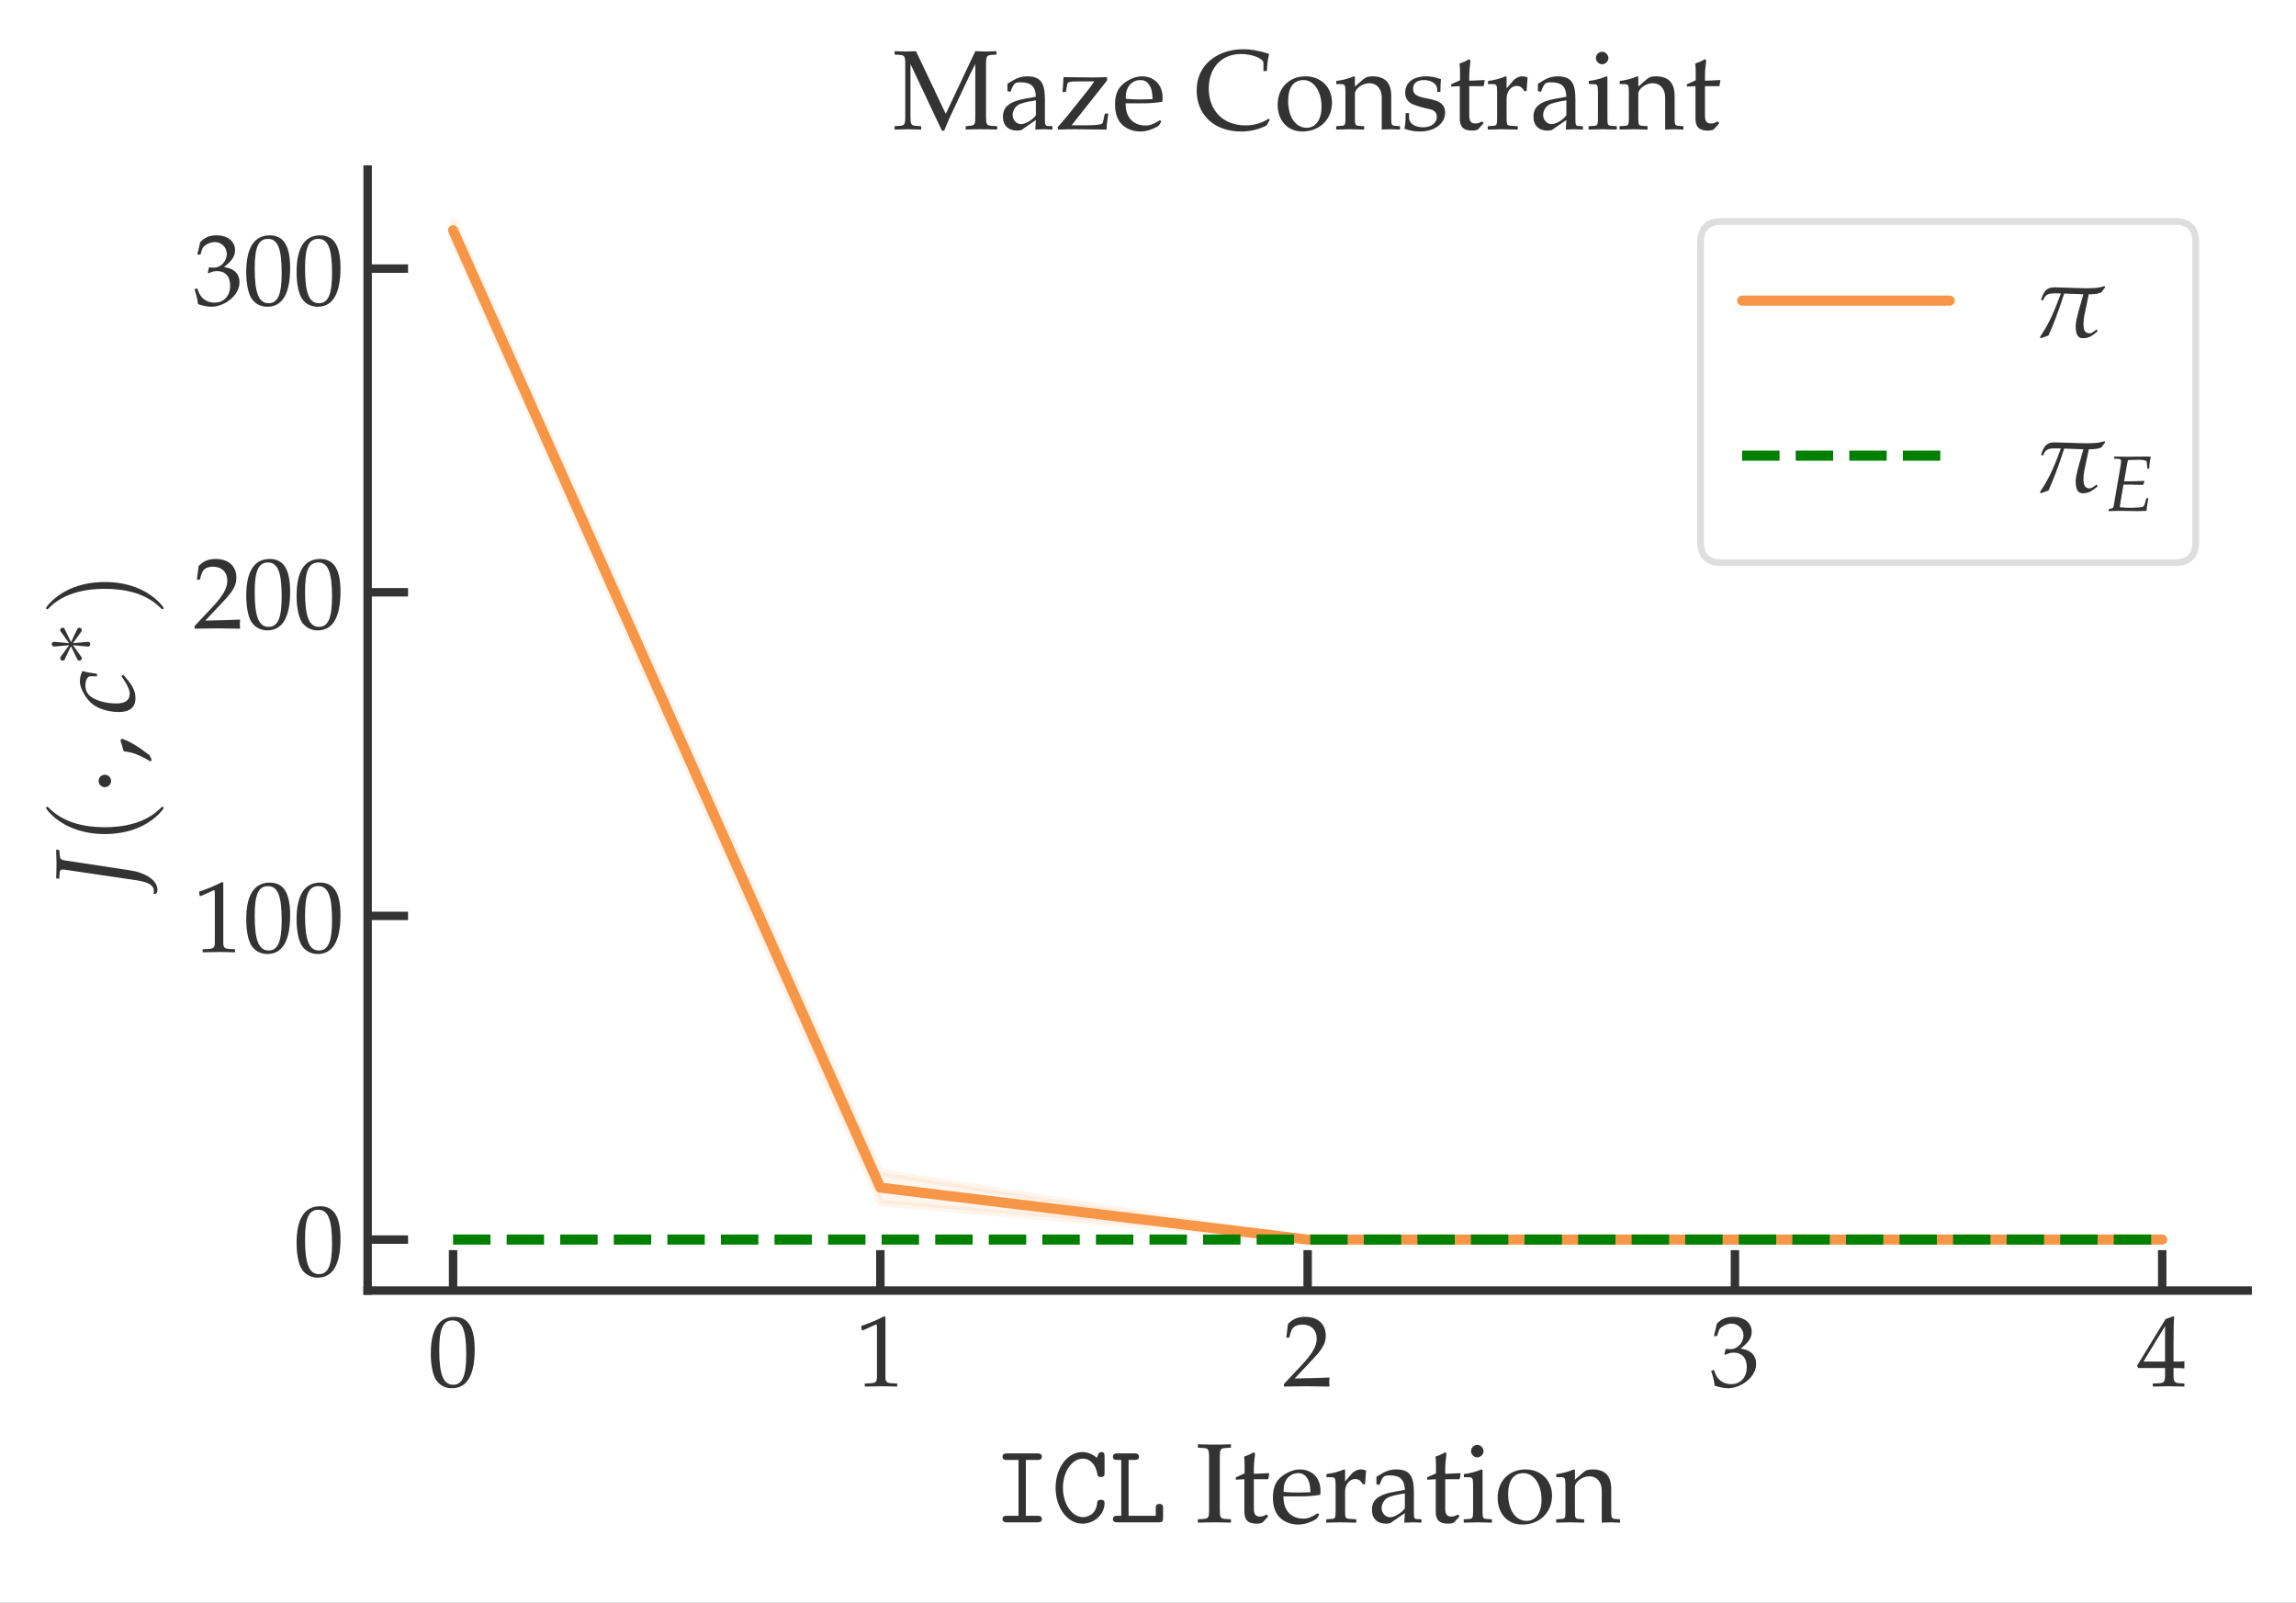 <?xml version="1.0" encoding="UTF-8" standalone="no"?>
<!DOCTYPE svg PUBLIC "-//W3C//DTD SVG 1.1//EN" "http://www.w3.org/Graphics/SVG/1.1/DTD/svg11.dtd">
<svg xmlns="http://www.w3.org/2000/svg" xmlns:xlink="http://www.w3.org/1999/xlink" version="1.1" width="946.545pt" height="660.548pt" viewBox="0 0 946.545 660.548">
<rect x="0" y="0" width="946.545" height="660.548" fill="#808080" stroke="none"/>
<g enable-background="new">
<path transform="matrix(2.778,0,0,-2.778,0,660.548)" d="M 0 0 L 340.756 0 L 340.756 237.797 L 0 237.797 Z " fill="#ffffff"/>
<path transform="matrix(2.778,0,0,-2.778,0,660.548)" d="M 54.556 46.302 L 333.556 46.302 L 333.556 212.622 L 54.556 212.622 Z " fill="#ffffff"/>
<path transform="matrix(2.778,0,0,-2.778,0,660.548)" stroke-width="1.25" stroke-linecap="butt" stroke-linejoin="round" fill="none" stroke="#333333" d="M 67.238 46.302 L 67.238 52.302 "/>
<symbol id="font_0_d4">
<path d="M .234 .709 C .079 .709 0 .586 0 .344 C 0 .227 .021 .126 .056 .077 C .091 .028 .147 0 .209 0 C .36 0 .436 .13 .436 .386 C .436 .605 .371 .709 .234 .709 M .216 .674 C .313 .674 .352 .576 .352 .336 C .352 .123 .314 .035 .222 .035 C .125 .035 .084 .136 .084 .38 C .084 .591 .121 .674 .216 .674 Z "/>
</symbol>
<use xlink:href="#font_0_d4" transform="matrix(41.511,0,0,-41.511,177.598,572.185)" fill="#333333"/>
<path transform="matrix(2.778,0,0,-2.778,0,660.548)" stroke-width="1.25" stroke-linecap="butt" stroke-linejoin="round" fill="none" stroke="#333333" d="M 130.647 46.302 L 130.647 52.302 "/>
<symbol id="font_0_cb">
<path d="M .007 .558 L .017 .558 L .146 .616 C .147 .617 .148 .617 .149 .617 C .155 .617 .157 .608 .157 .584 L .157 .099 C .157 .047 .146 .036 .092 .033 L .036 .03 L .036 0 C .19 .003 .19 .003 .201 .003 C .214 .003 .236 .003 .27 .002 C .282 .001 .317 .001 .358 0 L .358 .03 L .306 .033 C .251 .036 .241 .047 .241 .099 L .241 .692 L .227 .697 C .162 .663 .091 .633 0 .601 L .007 .558 Z "/>
</symbol>
<use xlink:href="#font_0_cb" transform="matrix(41.511,0,0,-41.511,355.021,571.479)" fill="#333333"/>
<path transform="matrix(2.778,0,0,-2.778,0,660.548)" stroke-width="1.25" stroke-linecap="butt" stroke-linejoin="round" fill="none" stroke="#333333" d="M 194.056 46.302 L 194.056 52.302 "/>
<symbol id="font_0_cc">
<path d="M 0 .026 L 0 0 C .187 .003 .187 .003 .223 .003 C .259 .003 .259 .003 .452 0 C .45 .021 .45 .031 .45 .045 C .45 .058 .45 .068 .452 .09 C .337 .085 .291 .084 .106 .08 L .288 .273 C .385 .376 .415 .431 .415 .506 C .415 .621 .337 .692 .21 .692 C .138 .692 .089 .672 .04 .622 L .023 .486 L .052 .486 L .065 .532 C .081 .59 .117 .615 .184 .615 C .27 .615 .325 .561 .325 .476 C .325 .401 .283 .327 .17 .207 L 0 .026 Z "/>
</symbol>
<use xlink:href="#font_0_cc" transform="matrix(41.511,0,0,-41.511,529.331,571.479)" fill="#333333"/>
<path transform="matrix(2.778,0,0,-2.778,0,660.548)" stroke-width="1.25" stroke-linecap="butt" stroke-linejoin="round" fill="none" stroke="#333333" d="M 257.465 46.302 L 257.465 52.302 "/>
<symbol id="font_0_cd">
<path d="M .028 .518 L .059 .518 L .077 .574 C .088 .608 .151 .642 .203 .642 C .268 .642 .321 .589 .321 .526 C .321 .451 .262 .388 .191 .388 C .183 .388 .172 .389 .159 .39 L .144 .391 L .132 .338 L .139 .332 C .177 .349 .196 .354 .223 .354 C .306 .354 .354 .301 .354 .21 C .354 .108 .293 .041 .2 .041 C .154 .041 .113 .056 .083 .084 C .059 .106 .046 .129 .027 .183 L 0 .173 C .021 .112 .029 .076 .035 .026 C .088 .008 .132 0 .169 0 C .249 0 .341 .045 .396 .112 C .43 .153 .447 .197 .447 .244 C .447 .292 .427 .334 .391 .359 C .366 .377 .343 .385 .293 .394 C .373 .456 .403 .502 .403 .561 C .403 .65 .329 .709 .218 .709 C .15 .709 .105 .69 .057 .642 L .028 .518 Z "/>
</symbol>
<use xlink:href="#font_0_cd" transform="matrix(41.511,0,0,-41.511,705.426,572.185)" fill="#333333"/>
<path transform="matrix(2.778,0,0,-2.778,0,660.548)" stroke-width="1.25" stroke-linecap="butt" stroke-linejoin="round" fill="none" stroke="#333333" d="M 320.874 46.302 L 320.874 52.302 "/>
<symbol id="font_0_ce">
<path d="M .278 .184 L .278 .109 C .278 .049 .267 .035 .218 .033 L .156 .03 L .156 0 C .289 .003 .289 .003 .313 .003 C .337 .003 .337 .003 .47 0 L .47 .03 L .422 .033 C .373 .036 .362 .049 .362 .109 L .362 .184 C .421 .184 .442 .183 .47 .18 L .47 .251 C .423 .247 .404 .247 .389 .248 L .386 .248 L .362 .248 L .362 .387 C .362 .565 .364 .651 .369 .692 L .357 .697 L .283 .67 L 0 .207 L .011 .184 L .278 .184 M .278 .248 L .063 .248 L .278 .6 L .278 .248 Z "/>
</symbol>
<use xlink:href="#font_0_ce" transform="matrix(41.511,0,0,-41.511,881.023,571.479)" fill="#333333"/>
<symbol id="font_1_4b">
<path d="M .207 .553 L .309 .553 C .323 .553 .349 .553 .349 .582 C .349 .611 .323 .611 .309 .611 L .04 .611 C .026 .611 0 .611 0 .582 C 0 .553 .026 .553 .04 .553 L .142 .553 L .142 .058 L .04 .058 C .026 .058 0 .058 0 .029 C 0 0 .026 0 .04 0 L .309 0 C .323 0 .349 0 .349 .029 C .349 .058 .323 .058 .309 .058 L .207 .058 L .207 .553 Z "/>
</symbol>
<symbol id="font_1_45">
<path d="M .434 .597 C .434 .613 .434 .635 .406 .635 C .388 .635 .383 .624 .379 .617 C .376 .609 .368 .591 .365 .584 C .324 .62 .278 .635 .236 .635 C .107 .635 0 .497 0 .318 C 0 .135 .11 0 .236 0 C .353 0 .434 .093 .434 .181 C .434 .212 .413 .212 .401 .212 C .387 .212 .371 .207 .369 .19 C .361 .065 .26 .058 .243 .058 C .15 .058 .065 .167 .065 .318 C .065 .469 .151 .577 .242 .577 C .296 .577 .355 .534 .369 .442 C .372 .42 .381 .414 .401 .414 C .434 .414 .434 .432 .434 .452 L .434 .597 Z "/>
</symbol>
<symbol id="font_1_4e">
<path d="M .139 .553 L .191 .553 C .205 .553 .231 .553 .231 .582 C .231 .611 .205 .611 .191 .611 L .041 .611 C .027 .611 0 .611 0 .582 C 0 .553 .027 .553 .041 .553 L .074 .553 L .074 .058 L .041 .058 C .027 .058 0 .058 0 .029 C 0 0 .027 0 .041 0 L .405 0 C .438 0 .445 .009 .445 .041 L .445 .123 C .445 .14 .445 .163 .413 .163 C .38 .163 .38 .141 .38 .123 L .38 .058 L .139 .058 L .139 .553 Z "/>
</symbol>
<use xlink:href="#font_1_4b" transform="matrix(46.492,0,0,-46.492,413.29,627.437)" fill="#333333"/>
<use xlink:href="#font_1_45" transform="matrix(46.492,0,0,-46.492,435.188,627.995)" fill="#333333"/>
<use xlink:href="#font_1_4e" transform="matrix(46.492,0,0,-46.492,458.806,627.437)" fill="#333333"/>
<symbol id="font_0_8d">
<path d="M .194 .572 C .194 .651 .199 .659 .245 .662 L .293 .665 L .293 .695 C .22 .692 .198 .692 .146 .692 C .096 .692 .072 .693 0 .695 L 0 .665 L .048 .662 C .094 .659 .099 .651 .099 .572 L .099 .123 C .099 .044 .094 .036 .048 .033 L 0 .03 L 0 0 C .059 .002 .094 .003 .146 .003 C .198 .003 .234 .002 .293 0 L .293 .03 L .245 .033 C .199 .036 .194 .044 .194 .123 L .194 .572 Z "/>
</symbol>
<symbol id="font_0_b9">
<path d="M .076 .394 L .076 .106 C .076 .032 .109 0 .186 0 C .209 0 .233 .005 .239 .012 L .287 .065 L .274 .082 C .249 .068 .234 .063 .215 .063 C .176 .063 .16 .083 .16 .132 L .16 .394 L .288 .394 L .297 .448 L .16 .442 L .16 .48 C .16 .522 .163 .558 .171 .622 L .159 .633 C .135 .618 .105 .605 .074 .595 C .077 .565 .078 .546 .078 .516 L .078 .446 L 0 .411 L 0 .39 L .076 .394 Z "/>
</symbol>
<symbol id="font_0_aa">
<path d="M .411 .09 L .398 .1 C .334 .062 .311 .053 .268 .053 C .203 .053 .149 .082 .121 .131 C .102 .164 .095 .192 .093 .25 L .239 .25 C .308 .25 .351 .253 .42 .264 C .421 .278 .422 .287 .422 .299 C .422 .414 .348 .489 .236 .489 C .199 .489 .156 .476 .115 .452 C .033 .405 0 .343 0 .239 C 0 .176 .015 .122 .042 .084 C .082 .031 .149 0 .224 0 C .261 0 .298 .008 .339 .026 C .366 .037 .387 .05 .391 .056 L .411 .09 M .333 .287 C .281 .285 .257 .284 .221 .284 C .175 .284 .149 .285 .095 .29 C .095 .337 .099 .359 .112 .385 C .133 .429 .176 .456 .224 .456 C .257 .456 .283 .443 .301 .416 C .323 .383 .33 .354 .333 .287 Z "/>
</symbol>
<symbol id="font_0_b7">
<path d="M .002 .403 L .039 .403 C .079 .403 .083 .396 .083 .33 L .083 .105 C .083 .042 .08 .035 .046 .033 L 0 .03 L 0 0 C .072 .002 .098 .003 .123 .003 C .143 .003 .143 .003 .266 0 L .266 .03 L .214 .033 C .169 .036 .167 .039 .167 .105 L .167 .277 C .167 .337 .207 .387 .256 .387 C .286 .387 .307 .373 .323 .341 L .344 .341 L .353 .461 C .342 .468 .324 .472 .306 .472 C .276 .472 .244 .456 .223 .431 L .167 .365 L .167 .468 L .158 .472 C .107 .451 .055 .437 .002 .431 L .002 .403 Z "/>
</symbol>
<symbol id="font_0_a6">
<path d="M .292 .094 L .287 .009 C .352 .012 .352 .012 .365 .012 C .37 .012 .395 .011 .439 .009 L .439 .039 L .4 .041 C .376 .042 .372 .05 .372 .099 L .372 .282 C .372 .428 .33 .481 .214 .481 C .171 .481 .131 .47 .093 .447 L .04 .415 L .04 .35 L .066 .343 L .079 .374 C .1 .421 .11 .428 .156 .428 C .25 .428 .289 .391 .292 .3 L .193 .282 C .057 .257 0 .21 0 .123 C 0 .045 .047 0 .126 0 C .144 0 .161 .003 .168 .008 L .292 .094 M .292 .136 C .263 .095 .2 .057 .161 .057 C .121 .057 .086 .094 .086 .137 C .086 .174 .106 .209 .136 .228 C .161 .243 .216 .257 .292 .268 L .292 .136 Z "/>
</symbol>
<symbol id="font_0_ae">
<path d="M .167 .468 L .158 .472 C .107 .451 .055 .437 .002 .431 L .002 .403 L .039 .403 C .079 .403 .083 .396 .083 .33 L .083 .105 C .083 .042 .08 .035 .046 .033 L 0 .03 L 0 0 C .1 .003 .1 .003 .125 .003 C .15 .003 .15 .003 .25 0 L .25 .03 L .204 .033 C .17 .035 .167 .042 .167 .105 L .167 .468 M .121 .69 C .091 .69 .065 .664 .065 .634 C .065 .605 .091 .579 .12 .579 C .149 .579 .176 .605 .176 .634 C .176 .662 .149 .69 .121 .69 Z "/>
</symbol>
<symbol id="font_0_b4">
<path d="M .247 .489 C .101 .489 0 .386 0 .237 C 0 .096 .089 0 .218 0 C .372 0 .482 .107 .482 .257 C .482 .392 .384 .489 .247 .489 M .229 .456 C .321 .456 .389 .356 .389 .22 C .389 .105 .338 .033 .257 .033 C .159 .033 .093 .129 .093 .271 C .093 .391 .141 .456 .229 .456 Z "/>
</symbol>
<symbol id="font_0_b3">
<path d="M .404 0 C .465 .003 .466 .003 .483 .003 C .497 .003 .497 .003 .566 0 L .566 .03 L .525 .033 C .491 .035 .488 .041 .488 .105 L .488 .298 C .488 .415 .433 .472 .321 .472 C .284 .472 .263 .465 .242 .447 L .166 .381 L .166 .468 L .157 .472 C .106 .451 .054 .437 .001 .431 L .001 .403 L .038 .403 C .078 .403 .082 .396 .082 .33 L .082 .105 C .082 .042 .079 .035 .045 .033 L 0 .03 L 0 0 C .068 .002 .095 .003 .124 .003 C .153 .003 .18 .002 .248 0 L .248 .03 L .203 .033 C .169 .035 .166 .042 .166 .105 L .166 .317 C .166 .362 .232 .411 .293 .411 C .36 .411 .404 .361 .404 .284 L .404 0 Z "/>
</symbol>
<use xlink:href="#font_0_8d" transform="matrix(46.492,0,0,-46.492,493.85,627.577)" fill="#333333"/>
<use xlink:href="#font_0_b9" transform="matrix(46.492,0,0,-46.492,509.471,627.995)" fill="#333333"/>
<use xlink:href="#font_0_aa" transform="matrix(46.492,0,0,-46.492,524.767,628.367)" fill="#333333"/>
<use xlink:href="#font_0_b7" transform="matrix(46.492,0,0,-46.492,546.758,627.577)" fill="#333333"/>
<use xlink:href="#font_0_a6" transform="matrix(46.492,0,0,-46.492,565.587,627.995)" fill="#333333"/>
<use xlink:href="#font_0_b9" transform="matrix(46.492,0,0,-46.492,588.369,627.995)" fill="#333333"/>
<use xlink:href="#font_0_ae" transform="matrix(46.492,0,0,-46.492,603.432,627.577)" fill="#333333"/>
<use xlink:href="#font_0_b4" transform="matrix(46.492,0,0,-46.492,617.426,628.367)" fill="#333333"/>
<use xlink:href="#font_0_b3" transform="matrix(46.492,0,0,-46.492,641.556,627.577)" fill="#333333"/>
<path transform="matrix(2.778,0,0,-2.778,0,660.548)" stroke-width="1.25" stroke-linecap="butt" stroke-linejoin="round" fill="none" stroke="#333333" d="M 54.556 53.869 L 60.556 53.869 "/>
<use xlink:href="#font_0_d4" transform="matrix(41.511,0,0,-41.511,122.271,526.593)" fill="#333333"/>
<path transform="matrix(2.778,0,0,-2.778,0,660.548)" stroke-width="1.25" stroke-linecap="butt" stroke-linejoin="round" fill="none" stroke="#333333" d="M 54.556 101.889 L 60.556 101.889 "/>
<use xlink:href="#font_0_cb" transform="matrix(41.511,0,0,-41.511,82.047,392.499)" fill="#333333"/>
<use xlink:href="#font_0_d4" transform="matrix(41.511,0,0,-41.511,101.515,393.204)" fill="#333333"/>
<use xlink:href="#font_0_d4" transform="matrix(41.511,0,0,-41.511,122.271,393.204)" fill="#333333"/>
<path transform="matrix(2.778,0,0,-2.778,0,660.548)" stroke-width="1.25" stroke-linecap="butt" stroke-linejoin="round" fill="none" stroke="#333333" d="M 54.556 149.909 L 60.556 149.909 "/>
<use xlink:href="#font_0_cc" transform="matrix(41.511,0,0,-41.511,80.22,259.11)" fill="#333333"/>
<use xlink:href="#font_0_d4" transform="matrix(41.511,0,0,-41.511,101.515,259.815)" fill="#333333"/>
<use xlink:href="#font_0_d4" transform="matrix(41.511,0,0,-41.511,122.271,259.815)" fill="#333333"/>
<path transform="matrix(2.778,0,0,-2.778,0,660.548)" stroke-width="1.25" stroke-linecap="butt" stroke-linejoin="round" fill="none" stroke="#333333" d="M 54.556 197.929 L 60.556 197.929 "/>
<use xlink:href="#font_0_cd" transform="matrix(41.511,0,0,-41.511,80.179,126.427)" fill="#333333"/>
<use xlink:href="#font_0_d4" transform="matrix(41.511,0,0,-41.511,101.515,126.427)" fill="#333333"/>
<use xlink:href="#font_0_d4" transform="matrix(41.511,0,0,-41.511,122.271,126.427)" fill="#333333"/>
<symbol id="font_2_8e">
<path d="M .39 .87 L .393 .898 L .369 .898 L .279 .895 C .263 .895 .245 .895 .202 .896 L .138 .898 L .135 .87 L .182 .868 C .206 .867 .217 .859 .217 .841 C .217 .836 .217 .833 .216 .828 L .121 .185 C .106 .082 .076 .032 .029 .032 C .017 .032 .008 .033 0 .036 L .003 .01 C .014 .003 .026 0 .038 0 C .092 0 .144 .047 .178 .128 C .194 .166 .203 .198 .212 .26 L .297 .819 C .303 .857 .31 .864 .348 .867 L .39 .87 Z "/>
</symbol>
<use xlink:href="#font_2_8e" transform="matrix(0,-46.492,-46.492,-0,64.912,368.452)" fill="#333333"/>
<symbol id="font_3_29">
<path d="M .232 .01 C .232 .013 .232 .015 .215 .032 C .09 .158 .058 .347 .058 .5 C .058 .674 .096 .848 .219 .973 C .232 .985 .232 .987 .232 .99 C .232 .997 .228 1 .222 1 C .212 1 .122 .932 .063 .805 C .012 .695 0 .584 0 .5 C 0 .422 .011 .301 .066 .188 C .126 .065 .212 0 .222 0 C .228 0 .232 .003 .232 .01 Z "/>
</symbol>
<use xlink:href="#font_3_29" transform="matrix(0,-48.445,-48.445,-0,67.446,343.758)" fill="#333333"/>
<symbol id="font_4_2">
<path d="M .106 .053 C .106 .082 .082 .106 .053 .106 C .024 .106 0 .082 0 .053 C 0 .024 .024 0 .053 0 C .082 0 .106 .024 .106 .053 Z "/>
</symbol>
<use xlink:href="#font_4_2" transform="matrix(0,-48.445,-48.445,-0,45.791,324.442)" fill="#333333"/>
<symbol id="font_0_e2">
<path d="M .188 .278 C .161 .269 .143 .263 .09 .248 C .083 .172 .058 .107 0 .011 L .014 0 L .055 .019 C .136 .124 .174 .187 .202 .264 L .188 .278 Z "/>
</symbol>
<use xlink:href="#font_0_e2" transform="matrix(0,-46.492,-46.492,-0,62.541,313.847)" fill="#333333"/>
<symbol id="font_2_a8">
<path d="M .317 .341 L .34 .341 C .348 .406 .355 .443 .364 .469 C .34 .484 .305 .493 .268 .493 C .223 .493 .149 .457 .093 .406 C .038 .357 0 .252 0 .147 C 0 .051 .042 0 .122 0 C .176 0 .224 .02 .279 .065 L .329 .106 L .321 .126 L .306 .116 C .234 .068 .196 .051 .161 .051 C .105 .051 .076 .091 .076 .17 C .076 .278 .111 .382 .16 .42 C .181 .436 .205 .444 .236 .444 C .281 .444 .317 .425 .317 .401 L .317 .341 Z "/>
</symbol>
<use xlink:href="#font_2_a8" transform="matrix(0,-46.492,-46.492,-0,55.846,293.476)" fill="#333333"/>
<symbol id="font_4_4">
<path d="M .21 .393 C .211 .407 .211 .431 .185 .431 C .169 .431 .156 .418 .159 .405 L .159 .392 L .173 .237 L .045 .33 C .036 .335 .034 .337 .027 .337 C .013 .337 0 .323 0 .309 C 0 .293 .01 .289 .02 .284 L .162 .216 L .024 .149 C .008 .141 0 .137 0 .122 C 0 .107 .013 .094 .027 .094 C .034 .094 .036 .094 .061 .113 L .173 .194 L .158 .026 C .158 .005 .176 0 .184 0 C .196 0 .211 .007 .211 .026 L .196 .194 L .324 .101 C .333 .096 .335 .094 .342 .094 C .356 .094 .369 .108 .369 .122 C .369 .137 .36 .142 .348 .148 C .288 .178 .286 .178 .207 .215 L .345 .282 C .361 .29 .369 .294 .369 .309 C .369 .324 .356 .337 .342 .337 C .335 .337 .333 .337 .308 .318 L .196 .237 L .21 .393 Z "/>
</symbol>
<use xlink:href="#font_4_4" transform="matrix(0,-36.818,-36.818,-0,37.206,272.3)" fill="#333333"/>
<symbol id="font_3_2a">
<path d="M .232 .5 C .232 .578 .221 .699 .166 .812 C .106 .935 .02 1 .01 1 C .004 1 0 .996 0 .99 C 0 .987 0 .985 .019 .967 C .117 .868 .174 .709 .174 .5 C .174 .329 .137 .153 .013 .027 C 0 .015 0 .013 0 .01 C 0 .004 .004 0 .01 0 C .02 0 .11 .068 .169 .195 C .22 .305 .232 .416 .232 .5 Z "/>
</symbol>
<use xlink:href="#font_3_2a" transform="matrix(0,-48.445,-48.445,-0,67.446,251.117)" fill="#333333"/>
<clipPath id="cp5">
<path transform="matrix(2.778,0,0,-2.778,0,660.548)" d="M 54.556 46.302 L 333.556 46.302 L 333.556 212.622 L 54.556 212.622 Z "/>
</clipPath>
<g clip-path="url(#cp5)">
<g>
<path transform="matrix(2.778,0,0,-2.778,0,660.548)" d="M 67.238 205.062 L 67.238 202.152 L 130.647 59.285 L 194.056 53.869 L 257.465 53.862 L 320.874 53.868 L 320.874 53.869 L 257.465 53.875 L 194.056 53.869 L 130.647 63.858 L 67.238 205.062 Z " fill="#f79646" fill-opacity=".1"/>
<path transform="matrix(2.778,0,0,-2.778,0,660.548)" stroke-width="1" stroke-linecap="butt" stroke-linejoin="round" fill="none" stroke="#f79646" stroke-opacity=".1" d="M 67.238 205.062 L 67.238 202.152 L 130.647 59.285 L 194.056 53.869 L 257.465 53.862 L 320.874 53.868 L 320.874 53.869 L 257.465 53.875 L 194.056 53.869 L 130.647 63.858 L 67.238 205.062 Z "/>
</g>
</g>
<clipPath id="cp6">
<path transform="matrix(2.778,0,0,-2.778,0,660.548)" d="M 54.556 46.302 L 333.556 46.302 L 333.556 212.622 L 54.556 212.622 Z "/>
</clipPath>
<g clip-path="url(#cp6)">
<path transform="matrix(2.778,0,0,-2.778,0,660.548)" stroke-width="1.5" stroke-linecap="round" stroke-linejoin="round" fill="none" stroke="#f79646" d="M 67.238 203.607 L 130.647 61.572 L 194.056 53.869 L 257.465 53.869 L 320.874 53.869 "/>
</g>
<clipPath id="cp7">
<path transform="matrix(2.778,0,0,-2.778,0,660.548)" d="M 54.556 46.302 L 333.556 46.302 L 333.556 212.622 L 54.556 212.622 Z "/>
</clipPath>
<g clip-path="url(#cp7)">
<path transform="matrix(2.778,0,0,-2.778,0,660.548)" stroke-width="1.5" stroke-linecap="butt" stroke-dasharray="5.55,2.4" stroke-linejoin="round" fill="none" stroke="#008000" d="M 67.238 53.869 L 130.647 53.869 L 194.056 53.869 L 257.465 53.869 L 320.874 53.869 "/>
</g>
<path transform="matrix(2.778,0,0,-2.778,0,660.548)" stroke-width="1.25" stroke-linecap="square" stroke-miterlimit="10" stroke-linejoin="miter" fill="none" stroke="#333333" d="M 54.556 46.302 L 54.556 212.622 "/>
<path transform="matrix(2.778,0,0,-2.778,0,660.548)" stroke-width="1.25" stroke-linecap="square" stroke-miterlimit="10" stroke-linejoin="miter" fill="none" stroke="#333333" d="M 54.556 46.302 L 333.556 46.302 "/>
<symbol id="font_0_91">
<path d="M .716 .133 C .716 .054 .712 .047 .665 .043 L .631 .04 L .631 .01 C .677 .012 .707 .013 .759 .013 C .815 .013 .851 .012 .91 .01 L .91 .04 L .862 .043 C .816 .046 .811 .054 .811 .133 L .811 .582 C .811 .66 .816 .669 .862 .672 L .904 .675 L .904 .705 C .828 .702 .828 .702 .811 .702 C .796 .702 .796 .702 .716 .705 L .454 .149 L .19 .705 C .11 .702 .11 .702 .095 .702 C .08 .702 .08 .702 0 .705 L 0 .675 L .044 .672 C .09 .669 .095 .66 .095 .582 L .095 .133 C .095 .055 .09 .046 .044 .043 L 0 .04 L 0 .01 C .099 .013 .099 .013 .116 .013 C .131 .013 .131 .013 .236 .01 L .236 .04 L .192 .043 C .146 .046 .141 .055 .141 .133 L .141 .591 L .42 0 L .44 0 C .447 .015 .453 .031 .459 .046 C .475 .085 .487 .113 .494 .127 L .672 .505 C .686 .534 .698 .557 .716 .591 L .716 .133 Z "/>
</symbol>
<symbol id="font_0_bf">
<path d="M .439 .435 L .439 .465 C .369 .463 .339 .462 .301 .462 L .053 .465 C .051 .414 .05 .402 .044 .333 L .074 .333 L .086 .401 C .09 .422 .108 .427 .182 .427 L .325 .427 C .304 .394 .287 .371 .26 .337 L .09 .125 C .066 .096 .052 .079 0 .02 L .006 0 C .11 .003 .116 .003 .159 .003 L .435 0 C .435 .023 .437 .047 .444 .095 L .45 .142 L .42 .142 L .402 .063 C .398 .045 .356 .038 .26 .038 L .125 .038 L .439 .435 Z "/>
</symbol>
<symbol id="font_0_87">
<path d="M .648 .104 L .639 .114 C .577 .074 .508 .054 .432 .054 C .237 .054 .107 .184 .107 .381 C .107 .565 .221 .687 .393 .687 C .491 .687 .592 .647 .592 .608 L .592 .536 L .623 .536 C .624 .586 .628 .622 .642 .688 C .557 .716 .484 .729 .411 .729 C .324 .729 .241 .708 .174 .669 C .06 .602 0 .497 0 .362 C 0 .146 .158 0 .393 0 C .476 0 .551 .018 .62 .054 L .648 .104 Z "/>
</symbol>
<symbol id="font_0_b8">
<path d="M .011 .163 C .011 .094 .008 .064 0 .024 C .052 .007 .091 0 .137 0 C .268 0 .361 .07 .361 .168 C .361 .199 .352 .222 .333 .242 C .307 .267 .274 .279 .186 .296 C .104 .312 .077 .332 .077 .378 C .077 .428 .112 .456 .173 .456 C .24 .456 .291 .421 .291 .374 L .291 .351 L .319 .351 C .32 .409 .321 .433 .324 .464 C .271 .482 .235 .489 .194 .489 C .078 .489 .007 .434 .007 .344 C .007 .296 .029 .262 .075 .241 C .102 .229 .155 .213 .223 .198 C .268 .188 .287 .167 .287 .129 C .287 .075 .237 .037 .166 .037 C .093 .037 .041 .072 .041 .122 L .041 .163 L .011 .163 Z "/>
</symbol>
<use xlink:href="#font_0_91" transform="matrix(46.492,0,0,-46.492,368.792,53.869)" fill="#333333"/>
<use xlink:href="#font_0_a6" transform="matrix(46.492,0,0,-46.492,413.471,53.823)" fill="#333333"/>
<use xlink:href="#font_0_bf" transform="matrix(46.492,0,0,-46.492,435.973,53.405)" fill="#333333"/>
<use xlink:href="#font_0_aa" transform="matrix(46.492,0,0,-46.492,459.684,54.195)" fill="#333333"/>
<use xlink:href="#font_0_87" transform="matrix(46.492,0,0,-46.492,493.344,54.195)" fill="#333333"/>
<use xlink:href="#font_0_b4" transform="matrix(46.492,0,0,-46.492,526.726,54.195)" fill="#333333"/>
<use xlink:href="#font_0_b3" transform="matrix(46.492,0,0,-46.492,550.855,53.405)" fill="#333333"/>
<use xlink:href="#font_0_b8" transform="matrix(46.492,0,0,-46.492,578.983,54.195)" fill="#333333"/>
<use xlink:href="#font_0_b9" transform="matrix(46.492,0,0,-46.492,598.278,53.823)" fill="#333333"/>
<use xlink:href="#font_0_b7" transform="matrix(46.492,0,0,-46.492,613.341,53.405)" fill="#333333"/>
<use xlink:href="#font_0_a6" transform="matrix(46.492,0,0,-46.492,632.171,53.823)" fill="#333333"/>
<use xlink:href="#font_0_ae" transform="matrix(46.492,0,0,-46.492,654.905,53.405)" fill="#333333"/>
<use xlink:href="#font_0_b3" transform="matrix(46.492,0,0,-46.492,667.691,53.405)" fill="#333333"/>
<use xlink:href="#font_0_b9" transform="matrix(46.492,0,0,-46.492,695.447,53.823)" fill="#333333"/>
<g>
<path transform="matrix(2.778,0,0,-2.778,0,660.548)" d="M 255.457 154.294 L 322.776 154.294 C 324.829 154.294 325.856 155.32 325.856 157.374 L 325.856 201.842 C 325.856 203.895 324.829 204.922 322.776 204.922 L 255.457 204.922 C 253.404 204.922 252.377 203.895 252.377 201.842 L 252.377 157.374 C 252.377 155.32 253.404 154.294 255.457 154.294 Z " fill="#ffffff" fill-opacity=".8"/>
<path transform="matrix(2.778,0,0,-2.778,0,660.548)" stroke-width="1" stroke-linecap="butt" stroke-miterlimit="10" stroke-linejoin="miter" fill="none" stroke="#d5d6d5" stroke-opacity=".8" d="M 255.457 154.294 L 322.776 154.294 C 324.829 154.294 325.856 155.32 325.856 157.374 L 325.856 201.842 C 325.856 203.895 324.829 204.922 322.776 204.922 L 255.457 204.922 C 253.404 204.922 252.377 203.895 252.377 201.842 L 252.377 157.374 C 252.377 155.32 253.404 154.294 255.457 154.294 Z "/>
</g>
<path transform="matrix(2.778,0,0,-2.778,0,660.548)" stroke-width="1.5" stroke-linecap="round" stroke-linejoin="round" fill="none" stroke="#f79646" d="M 258.537 193.174 L 273.937 193.174 L 289.337 193.174 "/>
<symbol id="font_8_1f">
<path d="M .025 .364 L .034 .371 C .055 .431 .095 .434 .152 .434 C .164 .434 .182 .433 .203 .433 C .119 .205 .081 .136 0 .009 L .009 0 L .083 .026 C .119 .104 .18 .256 .235 .432 L .421 .425 C .404 .363 .346 .182 .346 .118 C .346 .013 .384 0 .415 0 C .466 0 .495 .013 .558 .066 L .55 .085 L .526 .068 C .529 .07 .5 .047 .483 .047 C .436 .047 .422 .076 .422 .138 C .422 .163 .424 .19 .43 .219 C .447 .302 .464 .384 .473 .425 C .496 .425 .519 .426 .542 .429 C .56 .429 .582 .439 .598 .445 C .609 .466 .613 .468 .632 .492 L .625 .504 C .598 .495 .553 .485 .52 .485 C .508 .484 .483 .483 .458 .483 C .351 .484 .186 .492 .142 .492 C .067 .492 .04 .459 .011 .372 L .025 .364 Z "/>
</symbol>
<use xlink:href="#font_8_1f" transform="matrix(42.618,0,0,-42.618,840.963,139.394)" fill="#333333"/>
<path transform="matrix(2.778,0,0,-2.778,0,660.548)" stroke-width="1.5" stroke-linecap="butt" stroke-dasharray="5.55,2.4" stroke-linejoin="round" fill="none" stroke="#008000" d="M 258.537 170.17 L 273.937 170.17 L 289.337 170.17 "/>
<use xlink:href="#font_8_1f" transform="matrix(42.618,0,0,-42.618,840.963,203.293)" fill="#333333"/>
<symbol id="font_2_89">
<path d="M .191 .337 L .308 .337 C .335 .337 .366 .336 .414 .334 L .44 .333 L .459 .378 L .455 .385 C .374 .381 .314 .379 .236 .379 L .199 .379 L .241 .617 C .244 .633 .246 .641 .25 .649 L .297 .651 C .329 .652 .361 .653 .383 .653 C .445 .653 .486 .644 .487 .629 L .495 .54 L .519 .54 C .522 .604 .529 .654 .54 .692 C .519 .694 .489 .695 .471 .695 C .468 .695 .457 .695 .433 .694 L .313 .693 C .304 .692 .245 .692 .235 .692 C .198 .692 .171 .692 .12 .694 L .075 .695 L .072 .667 L .126 .665 C .15 .664 .161 .656 .161 .638 C .161 .624 .157 .592 .152 .562 L .065 .058 C .061 .04 .049 .033 .005 .026 L 0 0 L .041 .001 C .072 .002 .134 .003 .154 .003 L .369 0 L .379 0 C .393 0 .418 .001 .451 .002 L .484 .003 L .488 .039 C .49 .059 .495 .089 .504 .138 L .509 .164 L .482 .164 L .466 .104 C .456 .068 .447 .056 .425 .051 C .405 .047 .332 .042 .278 .042 C .237 .042 .215 .043 .146 .049 L .146 .053 C .146 .067 .147 .075 .148 .084 L .191 .337 Z "/>
</symbol>
<use xlink:href="#font_2_89" transform="matrix(32.389,0,0,-32.389,869.227,210.658)" fill="#333333"/>
</g>
</svg>
